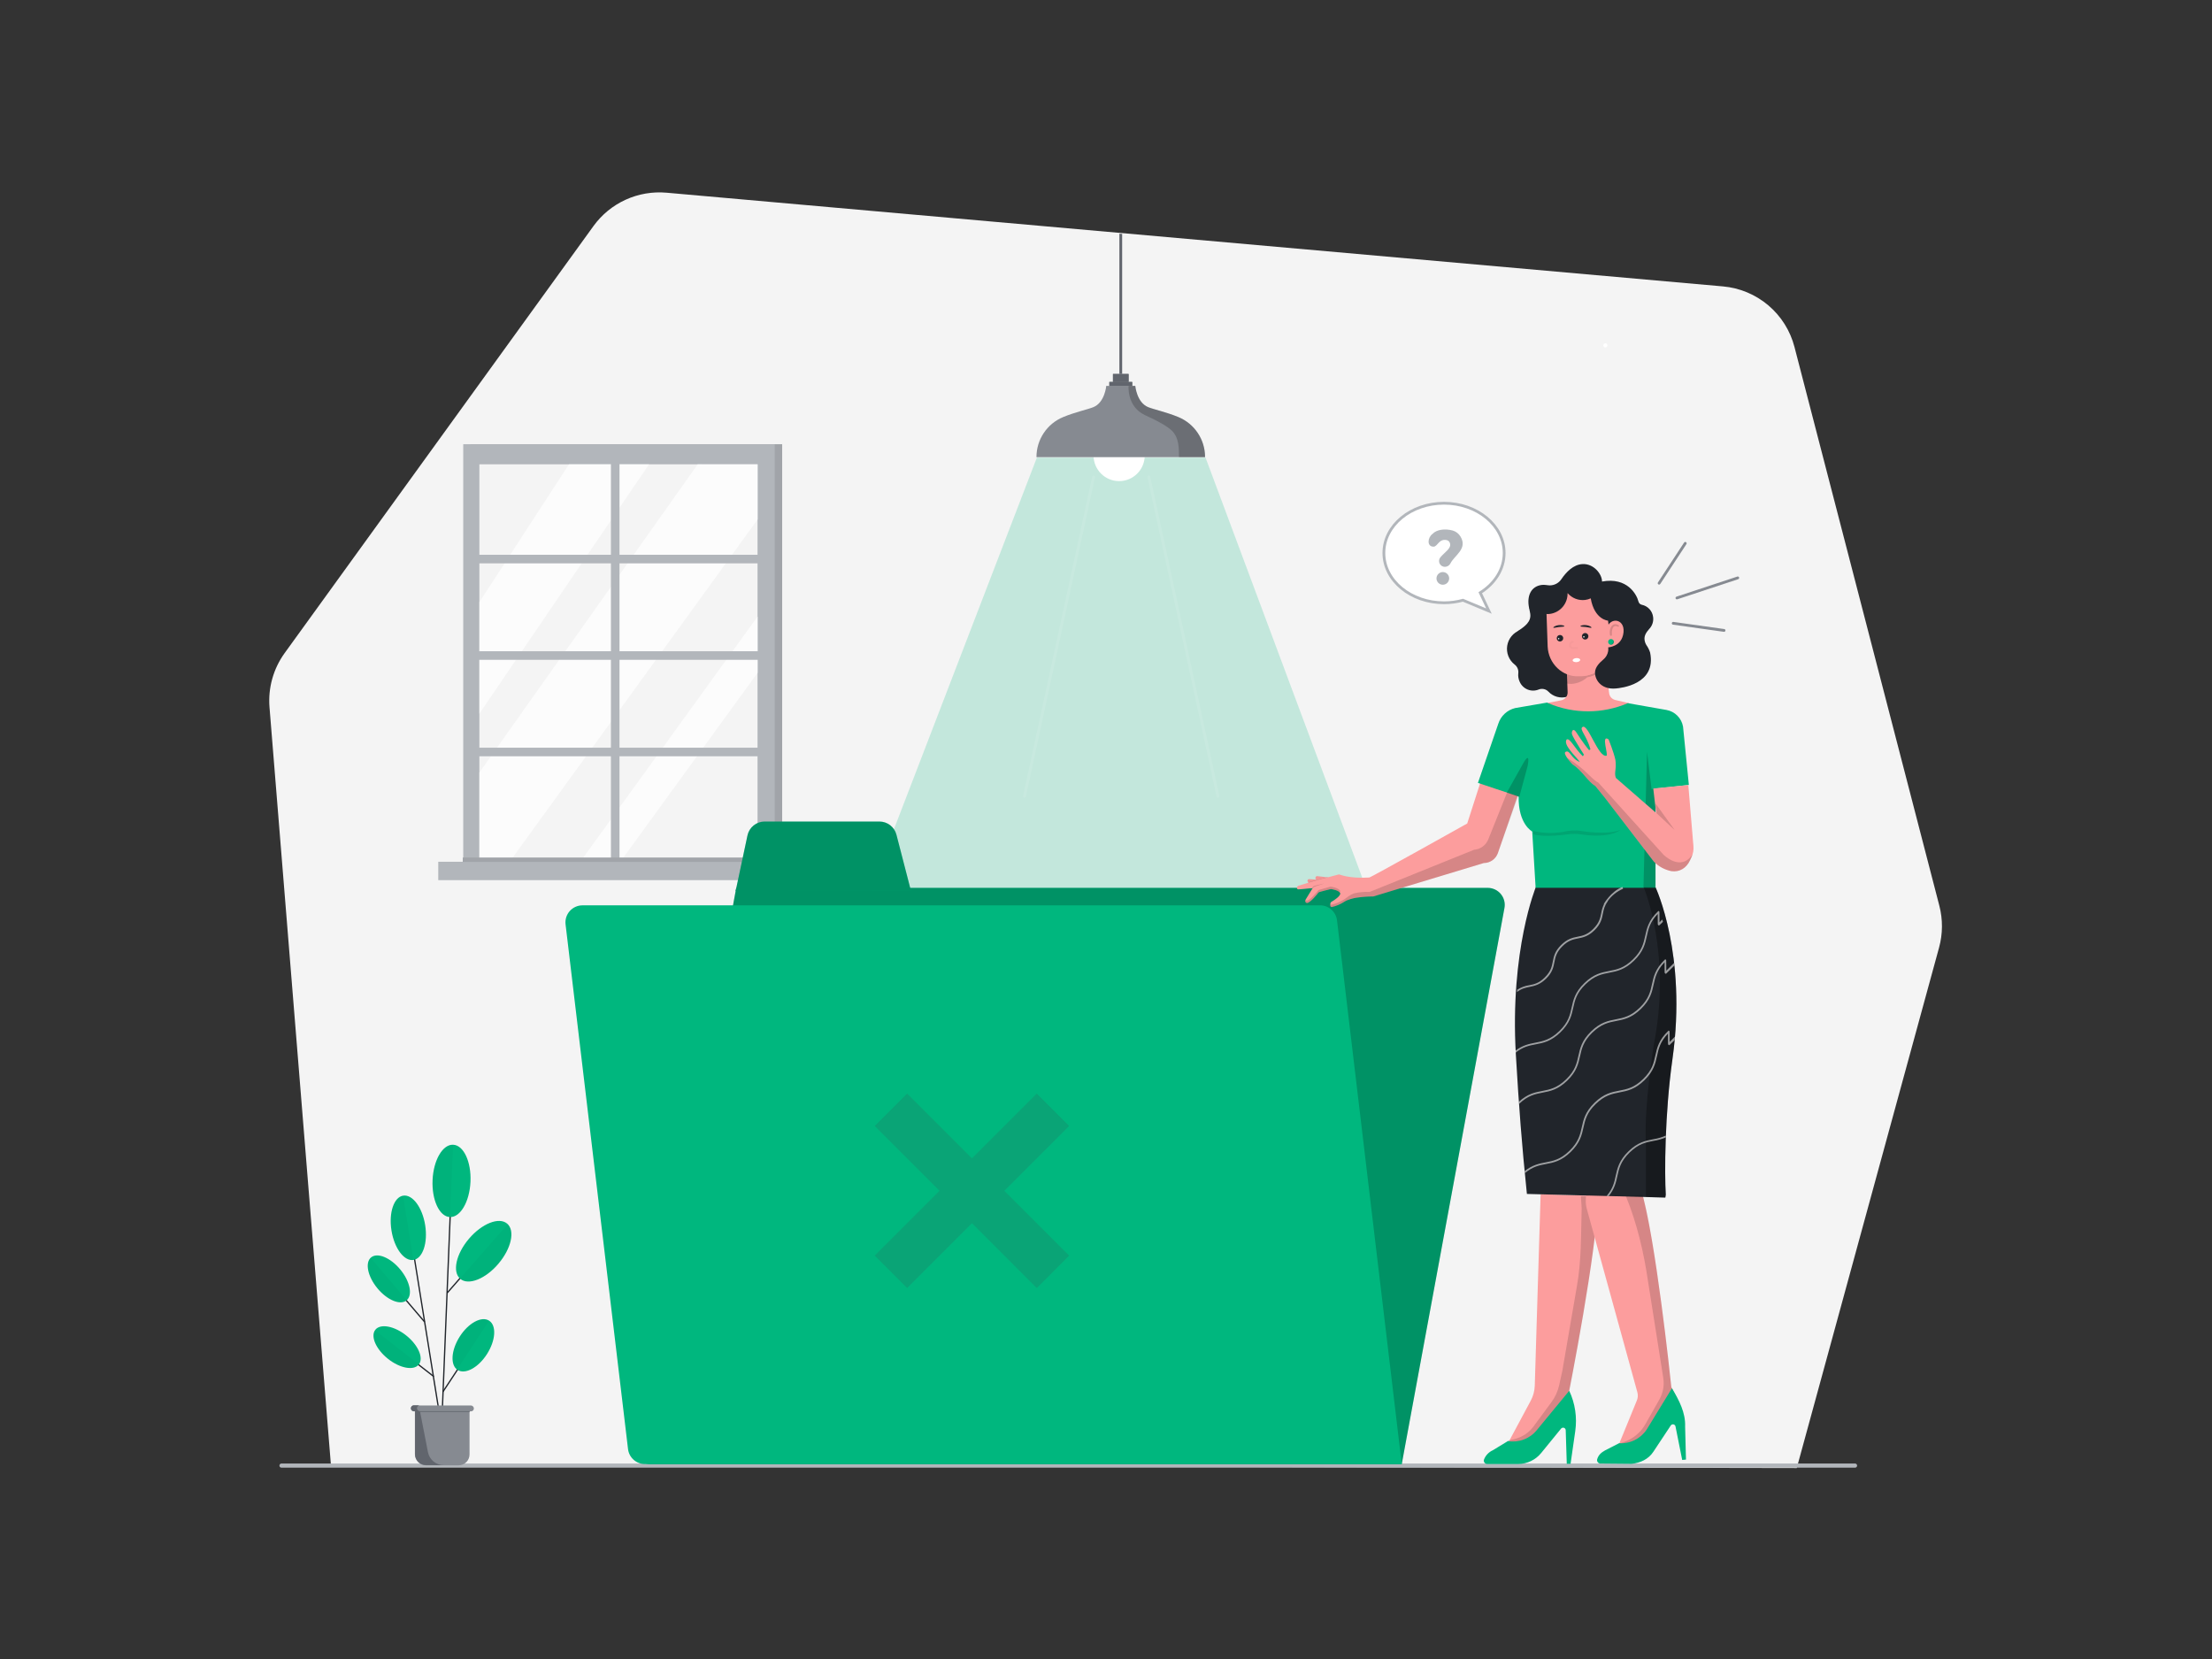 <svg class="gridItem__media" version="1.1" id="Layer_1" xmlns="http://www.w3.org/2000/svg" x="0px" y="0px" width="1600" height="1200" viewBox="0 0 1600 1200" style="baseline-shift: 0px; clip-rule: nonzero; color: rgb(61, 61, 61); color-interpolation: srgb; color-interpolation-filters: linearrgb; color-rendering: auto; cursor: auto; direction: ltr; display: block; fill: none; fill-opacity: 1; fill-rule: nonzero; font: 400 16px / 18.4px Lato, sans-serif; image-rendering: auto; letter-spacing: normal; marker: none; overflow: hidden; paint-order: normal; pointer-events: auto; shape-rendering: auto; stroke: none; stroke-dasharray: none; stroke-dashoffset: 0px; stroke-linecap: butt; stroke-linejoin: miter; stroke-miterlimit: 4; stroke-opacity: 1; stroke-width: 1px; text-anchor: start; text-decoration: none solid rgb(61, 61, 61); text-rendering: auto; visibility: visible; word-spacing: 0px; writing-mode: horizontal-tb;" fill="none" xmlns:xlink="http://www.w3.org/1999/xlink">
<rect x="0" y="0" width="1600" height="1200" fill="#333333" stroke="none"/>
<path d="M239.388 1059.94L194.938 511.551C193.819 497.582 197.719 483.671 205.938 472.321L429.278 163.511C435.248 155.257 443.259 148.695 452.527 144.467C461.795 140.239 472.002 138.49 482.148 139.391L1246.26 207.161C1258.35 208.231 1269.82 213.021 1279.09 220.87C1288.35 228.72 1294.96 239.245 1298 251.001L1402.78 655.141C1405.36 665.075 1405.29 675.512 1402.58 685.411L1299.65 1061.87L239.388 1059.94Z" fill="#F4F4F4" style="baseline-shift: 0px; fill: rgb(244, 244, 244); paint-order: normal; text-decoration: none solid rgb(61, 61, 61);"></path>
<path opacity="0.2" fill-rule="evenodd" clip-rule="evenodd" d="M749.998 331L625.328 655.11L993.998 658L871.998 331H749.998Z" class="change-color-in-svg" fill="#4D61FC" style="fill: rgb(0, 183, 126); baseline-shift: 0px; clip-rule: evenodd; fill-rule: evenodd; opacity: 0.2; paint-order: normal; text-decoration: none solid rgb(61, 61, 61);"></path>
<path d="M1341.53 1061.6H203.871C203.654 1061.64 203.431 1061.62 203.219 1061.56C203.006 1061.51 202.809 1061.4 202.641 1061.26C202.473 1061.12 202.338 1060.94 202.246 1060.74C202.153 1060.54 202.105 1060.32 202.105 1060.1C202.105 1059.88 202.153 1059.66 202.246 1059.46C202.338 1059.26 202.473 1059.08 202.641 1058.94C202.809 1058.8 203.006 1058.69 203.219 1058.64C203.431 1058.58 203.654 1058.56 203.871 1058.6H1341.53C1341.75 1058.56 1341.97 1058.58 1342.18 1058.64C1342.4 1058.69 1342.59 1058.8 1342.76 1058.94C1342.93 1059.08 1343.06 1059.26 1343.16 1059.46C1343.25 1059.66 1343.3 1059.88 1343.3 1060.1C1343.3 1060.32 1343.25 1060.54 1343.16 1060.74C1343.06 1060.94 1342.93 1061.12 1342.76 1061.26C1342.59 1061.4 1342.4 1061.51 1342.18 1061.56C1341.97 1061.62 1341.75 1061.64 1341.53 1061.6V1061.6Z" fill="#B2B6BB" style="baseline-shift: 0px; fill: rgb(178, 182, 187); paint-order: normal; text-decoration: none solid rgb(61, 61, 61);"></path>
<path d="M565.769 321.311H340.469V625.071H565.769V321.311Z" fill="#B2B6BB" style="baseline-shift: 0px; fill: rgb(178, 182, 187); paint-order: normal; text-decoration: none solid rgb(61, 61, 61);"></path>
<path opacity="0.1" d="M565.769 321.311H340.469V625.071H565.769V321.311Z" fill="black" style="baseline-shift: 0px; fill: rgb(0, 0, 0); opacity: 0.1; paint-order: normal; text-decoration: none solid rgb(61, 61, 61);"></path>
<path d="M560.37 321.311H335.07V625.071H560.37V321.311Z" fill="#B2B6BB" style="baseline-shift: 0px; fill: rgb(178, 182, 187); paint-order: normal; text-decoration: none solid rgb(61, 61, 61);"></path>
<path d="M547.95 335.84H346.75V624.17H547.95V335.84Z" fill="#F4F4F4" style="baseline-shift: 0px; fill: rgb(244, 244, 244); paint-order: normal; text-decoration: none solid rgb(61, 61, 61);"></path>
<path opacity="0.7" d="M346.75 435.5L411.55 335.85H469.49L346.75 516.22V435.5Z" fill="white" style="baseline-shift: 0px; fill: rgb(255, 255, 255); opacity: 0.7; paint-order: normal; text-decoration: none solid rgb(61, 61, 61);"></path>
<path opacity="0.7" d="M346.75 623.74V558.78L504.66 335.85L548.04 335.86V375.7L367.99 624.26L346.75 623.74Z" fill="white" style="baseline-shift: 0px; fill: rgb(255, 255, 255); opacity: 0.7; paint-order: normal; text-decoration: none solid rgb(61, 61, 61);"></path>
<path opacity="0.7" d="M419.52 623.561L548.04 445.881V486.601L448.11 624.181L419.52 623.561Z" fill="white" style="baseline-shift: 0px; fill: rgb(255, 255, 255); opacity: 0.7; paint-order: normal; text-decoration: none solid rgb(61, 61, 61);"></path>
<path d="M573 623.33H317V636.64H573V623.33Z" fill="#B2B6BB" style="baseline-shift: 0px; fill: rgb(178, 182, 187); paint-order: normal; text-decoration: none solid rgb(61, 61, 61);"></path>
<path d="M448.098 329.25H441.898V629.99H448.098V329.25Z" fill="#B2B6BB" style="baseline-shift: 0px; fill: rgb(178, 182, 187); paint-order: normal; text-decoration: none solid rgb(61, 61, 61);"></path>
<path d="M557.711 401.289H335.891V407.489H557.711V401.289Z" fill="#B2B6BB" style="baseline-shift: 0px; fill: rgb(178, 182, 187); paint-order: normal; text-decoration: none solid rgb(61, 61, 61);"></path>
<path d="M557.718 471.061H335.898V477.261H557.718V471.061Z" fill="#B2B6BB" style="baseline-shift: 0px; fill: rgb(178, 182, 187); paint-order: normal; text-decoration: none solid rgb(61, 61, 61);"></path>
<path d="M557.711 540.83H335.891V547.03H557.711V540.83Z" fill="#B2B6BB" style="baseline-shift: 0px; fill: rgb(178, 182, 187); paint-order: normal; text-decoration: none solid rgb(61, 61, 61);"></path>
<path d="M560.19 620.279H334.73V623.469H560.19V620.279Z" fill="#B2B6BB" style="baseline-shift: 0px; fill: rgb(178, 182, 187); paint-order: normal; text-decoration: none solid rgb(61, 61, 61);"></path>
<path opacity="0.1" d="M560.19 620.279H334.73V623.469H560.19V620.279Z" fill="black" style="baseline-shift: 0px; fill: rgb(0, 0, 0); opacity: 0.1; paint-order: normal; text-decoration: none solid rgb(61, 61, 61);"></path>
<path d="M809.5 348C819.717 348 828 339.717 828 329.5C828 319.283 819.717 311 809.5 311C799.283 311 791 319.283 791 329.5C791 339.717 799.283 348 809.5 348Z" fill="white" style="baseline-shift: 0px; fill: rgb(255, 255, 255); paint-order: normal; text-decoration: none solid rgb(61, 61, 61);"></path>
<path fill-rule="evenodd" clip-rule="evenodd" d="M830.541 294.521C822.221 291.171 821.181 279.141 821.181 279.141H800.181C800.181 279.141 799.181 291.141 790.821 294.521C786.761 296.151 777.661 298.101 769.021 301.671C763.307 304.032 758.421 308.035 754.984 313.175C751.547 318.314 749.711 324.358 749.711 330.541V330.651H871.651V330.541C871.65 324.358 869.815 318.314 866.378 313.175C862.94 308.035 858.055 304.032 852.341 301.671C843.701 298.101 834.601 296.161 830.541 294.521" fill="#868A91" style="baseline-shift: 0px; clip-rule: evenodd; fill: rgb(134, 138, 145); fill-rule: evenodd; paint-order: normal; text-decoration: none solid rgb(61, 61, 61);"></path>
<path d="M818.942 276.279H802.422V279.139H818.942V276.279Z" fill="#61656D" style="baseline-shift: 0px; fill: rgb(97, 101, 109); paint-order: normal; text-decoration: none solid rgb(61, 61, 61);"></path>
<path d="M816.329 270.51H805.039V276.28H816.329V270.51Z" fill="#61656D" style="baseline-shift: 0px; fill: rgb(97, 101, 109); paint-order: normal; text-decoration: none solid rgb(61, 61, 61);"></path>
<path d="M818.942 276.279H802.422V279.139H818.942V276.279Z" fill="#61656D" style="baseline-shift: 0px; fill: rgb(97, 101, 109); paint-order: normal; text-decoration: none solid rgb(61, 61, 61);"></path>
<path d="M816.329 270.51H805.039V276.28H816.329V270.51Z" fill="#61656D" style="baseline-shift: 0px; fill: rgb(97, 101, 109); paint-order: normal; text-decoration: none solid rgb(61, 61, 61);"></path>
<path fill-rule="evenodd" clip-rule="evenodd" d="M811.68 270.509H809.68V169.029L811.68 169.179V270.509Z" fill="#61656D" style="baseline-shift: 0px; clip-rule: evenodd; fill: rgb(97, 101, 109); fill-rule: evenodd; paint-order: normal; text-decoration: none solid rgb(61, 61, 61);"></path>
<path opacity="0.2" fill-rule="evenodd" clip-rule="evenodd" d="M871.649 330.541C871.648 324.358 869.813 318.314 866.376 313.175C862.938 308.035 858.053 304.032 852.339 301.671C843.699 298.101 834.599 296.161 830.539 294.521C822.219 291.171 821.179 279.141 821.179 279.141H816.699L816.319 279.211C816.319 279.211 814.999 294.001 827.999 300.171C833.679 302.861 844.789 307.831 848.749 312.711C852.369 317.181 852.809 323.061 852.809 330.651H871.699L871.649 330.541Z" fill="black" style="baseline-shift: 0px; clip-rule: evenodd; fill: rgb(0, 0, 0); fill-rule: evenodd; opacity: 0.2; paint-order: normal; text-decoration: none solid rgb(61, 61, 61);"></path>
<path d="M470.36 1059H1013.92L1088.21 656.771C1088.54 654.994 1088.47 653.167 1088.02 651.419C1087.56 649.671 1086.72 648.045 1085.57 646.656C1084.41 645.267 1082.96 644.15 1081.33 643.383C1079.69 642.617 1077.91 642.22 1076.1 642.221H532.54L458.25 1044.44C457.92 1046.22 457.985 1048.05 458.441 1049.8C458.897 1051.55 459.733 1053.17 460.889 1054.56C462.045 1055.95 463.493 1057.07 465.13 1057.84C466.767 1058.6 468.553 1059 470.36 1059V1059Z" class="change-color-in-svg" fill="#4D61FC" style="fill: rgb(0, 183, 126); baseline-shift: 0px; paint-order: normal; text-decoration: none solid rgb(61, 61, 61);"></path>
<path opacity="0.2" d="M470.36 1059H1013.92L1088.21 656.771C1088.54 654.994 1088.47 653.167 1088.02 651.419C1087.56 649.671 1086.72 648.045 1085.57 646.656C1084.41 645.267 1082.96 644.15 1081.33 643.383C1079.69 642.617 1077.91 642.22 1076.1 642.221H532.54L458.25 1044.44C457.92 1046.22 457.985 1048.05 458.441 1049.8C458.897 1051.55 459.733 1053.17 460.889 1054.56C462.045 1055.95 463.493 1057.07 465.13 1057.84C466.767 1058.6 468.553 1059 470.36 1059V1059Z" fill="black" style="baseline-shift: 0px; fill: rgb(0, 0, 0); opacity: 0.2; paint-order: normal; text-decoration: none solid rgb(61, 61, 61);"></path>
<path d="M1013.92 1059H466.501C463.486 1059 460.576 1057.9 458.321 1055.89C456.067 1053.89 454.626 1051.13 454.271 1048.14L409.091 668.629C408.884 666.901 409.047 665.149 409.567 663.488C410.088 661.828 410.954 660.296 412.11 658.995C413.266 657.694 414.684 656.652 416.272 655.939C417.86 655.226 419.58 654.858 421.321 654.859H954.871C957.885 654.858 960.796 655.963 963.05 657.965C965.304 659.966 966.746 662.726 967.101 665.719L1013.92 1059Z" class="change-color-in-svg" fill="#4D61FC" style="fill: rgb(0, 183, 126); baseline-shift: 0px; paint-order: normal; text-decoration: none solid rgb(61, 61, 61);"></path>
<path d="M532.109 644.54L540.659 604.32C541.263 601.468 542.828 598.91 545.093 597.075C547.358 595.24 550.184 594.239 553.099 594.24H636.099C638.919 594.239 641.659 595.174 643.889 596.899C646.119 598.624 647.712 601.041 648.419 603.77L658.899 644.27L532.109 644.54Z" class="change-color-in-svg" fill="#4D61FC" style="fill: rgb(0, 183, 126); baseline-shift: 0px; paint-order: normal; text-decoration: none solid rgb(61, 61, 61);"></path>
<path opacity="0.2" d="M532.109 644.54L540.659 604.32C541.263 601.468 542.828 598.91 545.093 597.075C547.358 595.24 550.184 594.239 553.099 594.24H636.099C638.919 594.239 641.659 595.174 643.889 596.899C646.119 598.624 647.712 601.041 648.419 603.77L658.899 644.27L532.109 644.54Z" fill="black" style="baseline-shift: 0px; fill: rgb(0, 0, 0); opacity: 0.2; paint-order: normal; text-decoration: none solid rgb(61, 61, 61);"></path>
<g opacity="0.4" style="baseline-shift: 0px; opacity: 0.4; paint-order: normal; text-decoration: none solid rgb(61, 61, 61);">
<path opacity="0.4" d="M773.361 814.45L749.921 791.01L703.031 837.9L656.151 791.01L632.721 814.45L679.601 861.33L632.711 908.21L656.151 931.65L703.031 884.77L749.921 931.67L773.361 908.26L726.461 861.35L773.361 814.45Z" fill="#3F4249" style="baseline-shift: 0px; fill: rgb(63, 66, 73); opacity: 0.4; paint-order: normal; text-decoration: none solid rgb(61, 61, 61);"></path>
</g>
<path d="M1155.87 865.049L1114.37 863.869L1110.14 1002.32C1110.01 1006.17 1108.98 1009.94 1107.14 1013.32L1090.04 1045.23L1108.85 1045.76L1134.45 1008.84C1134.45 1008.84 1155.73 902.279 1155.87 865.049Z" fill="#FC9D9D" style="baseline-shift: 0px; fill: rgb(252, 157, 157); paint-order: normal; text-decoration: none solid rgb(61, 61, 61);"></path>
<path opacity="0.15" d="M1155.87 865.459L1143.5 865.109L1144.06 874.109C1143.52 893.179 1143.96 912.259 1140.51 931.029L1130.08 991.589L1127.83 1001.82C1126.84 1006.34 1124.9 1010.59 1122.14 1014.31L1109.14 1031.93C1106.85 1035.06 1103.79 1037.56 1100.26 1039.19C1097.09 1040.64 1093.72 1041.59 1090.26 1042.02L1102.36 1048.09L1134.58 1008.9C1134.58 1008.9 1155.58 903.049 1155.87 865.459Z" fill="black" style="baseline-shift: 0px; fill: rgb(0, 0, 0); opacity: 0.15; paint-order: normal; text-decoration: none solid rgb(61, 61, 61);"></path>
<path d="M1208.92 1003.32C1208.06 995.111 1197.37 894.321 1186.92 860.131L1147.19 863.761L1147.03 868.191C1146.95 870.214 1147.19 872.238 1147.72 874.191L1184.35 1007.06C1184.89 1009.01 1184.76 1011.09 1184 1012.96L1170.85 1045.09L1185.58 1042.63L1212.58 1010.73L1208.92 1003.32Z" fill="#FC9D9D" style="baseline-shift: 0px; fill: rgb(252, 157, 157); paint-order: normal; text-decoration: none solid rgb(61, 61, 61);"></path>
<path d="M1209.74 766C1220.44 690.31 1197.5 641.83 1197.5 641.83H1155.38H1154.73H1154.09L1111.09 641.18C1111.09 641.18 1092.01 686.93 1096.47 763.02C1098.67 800.62 1100.84 828.59 1104.24 861.53L1104.46 863.61L1148.14 864.77H1149.43L1204.57 866.23L1204.89 864.17C1204 848.6 1204.1 805.89 1209.74 766Z" fill="#21252B" style="baseline-shift: 0px; fill: rgb(33, 37, 43); paint-order: normal; text-decoration: none solid rgb(61, 61, 61);"></path>
<path d="M947.559 639.239C946.846 638.893 946.259 638.334 945.879 637.639C945.776 637.456 945.721 637.249 945.719 637.039C945.716 636.828 945.772 636.621 945.879 636.439C945.976 636.262 946.122 636.116 946.299 636.019C946.476 635.922 946.678 635.88 946.879 635.899L955.379 636.439L947.559 639.239Z" fill="#F39494" style="baseline-shift: 0px; fill: rgb(243, 148, 148); paint-order: normal; text-decoration: none solid rgb(61, 61, 61);"></path>
<path d="M956.179 636.5L952.179 636.24C950.629 635.3 951.989 633.77 952.429 633.7C952.869 633.63 961.049 634.77 961.049 634.77L956.179 636.5Z" fill="#F39494" style="baseline-shift: 0px; fill: rgb(243, 148, 148); paint-order: normal; text-decoration: none solid rgb(61, 61, 61);"></path>
<path opacity="0.15" d="M955.941 636.571L947.251 639.241L946.191 638.171C946.191 638.171 953.021 636.501 953.391 636.301L955.941 636.571Z" fill="black" style="baseline-shift: 0px; fill: rgb(0, 0, 0); opacity: 0.15; paint-order: normal; text-decoration: none solid rgb(61, 61, 61);"></path>
<path d="M1098.22 486.999C1097.99 489.089 1098.34 491.201 1099.22 493.109C1100.32 495.678 1102.39 497.709 1104.98 498.758C1107.56 499.807 1110.46 499.789 1113.04 498.709C1114.23 498.247 1115.54 498.152 1116.78 498.437C1118.03 498.722 1119.17 499.374 1120.04 500.309C1121.73 502.09 1123.88 503.373 1126.25 504.022C1128.62 504.671 1131.12 504.659 1133.48 503.989C1135.37 503.407 1137.12 502.438 1138.61 501.144C1140.11 499.849 1141.32 498.258 1142.16 496.471C1143.01 494.684 1143.47 492.74 1143.53 490.763C1143.58 488.787 1143.23 486.82 1142.48 484.989C1141.39 482.142 1139.38 479.738 1136.77 478.153C1134.17 476.568 1131.11 475.891 1128.08 476.229C1126.05 476.486 1124.1 477.2 1122.38 478.317C1120.66 479.434 1119.22 480.925 1118.16 482.679C1117.2 481.021 1115.82 479.643 1114.16 478.679C1115.67 476.885 1116.72 474.75 1117.22 472.459C1117.72 470.168 1117.65 467.789 1117.03 465.529C1116.57 463.712 1115.74 462.008 1114.6 460.522C1113.45 459.036 1112.02 457.799 1110.38 456.888C1108.74 455.977 1106.93 455.41 1105.07 455.223C1103.2 455.036 1101.32 455.232 1099.53 455.799C1097.11 456.673 1094.97 458.181 1093.33 460.166C1091.69 462.151 1090.61 464.539 1090.21 467.082C1089.81 469.625 1090.09 472.23 1091.04 474.623C1091.99 477.017 1093.56 479.112 1095.6 480.689C1096.55 481.423 1097.29 482.391 1097.75 483.497C1098.2 484.603 1098.37 485.81 1098.22 486.999V486.999Z" fill="#21252B" style="baseline-shift: 0px; fill: rgb(33, 37, 43); paint-order: normal; text-decoration: none solid rgb(61, 61, 61);"></path>
<path opacity="0.15" d="M960.899 634.771L954.379 636.441L953.379 636.301L959.649 634.641L960.899 634.771Z" fill="black" style="baseline-shift: 0px; fill: rgb(0, 0, 0); opacity: 0.15; paint-order: normal; text-decoration: none solid rgb(61, 61, 61);"></path>
<path d="M1133.9 500.67L1132.65 467.43L1158.01 465.68L1160.65 475.17L1163.94 501.41C1164.09 502.583 1164.59 503.683 1165.38 504.561C1166.18 505.439 1167.22 506.053 1168.37 506.32L1178.26 508.62C1178.26 508.62 1174.36 534.4 1150.51 534.81C1149.45 534.81 1148.39 534.86 1147.34 534.9C1141.85 535.06 1122.74 533.78 1118.55 508.62L1129.22 506.56C1130.58 506.3 1131.79 505.563 1132.65 504.482C1133.51 503.402 1133.95 502.049 1133.9 500.67Z" fill="#FC9D9D" style="baseline-shift: 0px; fill: rgb(252, 157, 157); paint-order: normal; text-decoration: none solid rgb(61, 61, 61);"></path>
<path opacity="0.15" d="M1133.1 494.34C1134.39 494.653 1135.72 494.761 1137.04 494.66C1141.13 494.335 1145 492.669 1148.04 489.92C1151.49 489.301 1154.76 487.936 1157.63 485.92C1157.76 485.816 1157.85 485.664 1157.88 485.496C1157.9 485.329 1157.86 485.159 1157.76 485.02C1157.71 484.951 1157.65 484.892 1157.58 484.847C1157.51 484.803 1157.43 484.773 1157.35 484.76C1157.27 484.746 1157.19 484.75 1157.1 484.771C1157.02 484.792 1156.95 484.829 1156.88 484.88C1154.67 486.426 1152.19 487.545 1149.57 488.18C1149.38 488.18 1149.2 488.31 1149.01 488.32C1148.44 488.45 1148.01 488.48 1147.48 488.62H1147.29C1146.97 488.731 1146.63 488.789 1146.29 488.79L1143.69 488.96C1140.12 489.106 1136.57 488.284 1133.43 486.58L1133.1 494.34Z" fill="black" style="baseline-shift: 0px; fill: rgb(0, 0, 0); opacity: 0.15; paint-order: normal; text-decoration: none solid rgb(61, 61, 61);"></path>
<path d="M1116.84 486.54L1135.12 475.45L1129.41 429.6L1113.27 432.82L1106.03 439.82C1106.03 439.82 1106.64 442.39 1106.86 443.9C1107.68 449.7 1103.08 453.07 1097.79 456.51L1116.84 486.54Z" fill="#21252B" style="baseline-shift: 0px; fill: rgb(33, 37, 43); paint-order: normal; text-decoration: none solid rgb(61, 61, 61);"></path>
<path d="M1076 549.84L1061.28 595.65C1061.28 595.65 990.792 635.15 990.382 634.74C974.702 635.61 969.232 632.37 968.382 632.5C967.532 632.63 945.312 638.55 939.232 640.68C937.872 641.15 937.682 643.22 939.052 643.28C940.422 643.34 945.752 642.68 949.532 642.35C948.292 644.15 945.752 648.62 944.322 650.82C944.198 651.027 944.123 651.259 944.102 651.5C944.071 651.747 944.102 651.998 944.192 652.23C944.279 652.454 944.415 652.656 944.592 652.82C944.762 652.977 944.968 653.09 945.192 653.15C947.192 653.68 953.512 646.08 953.632 645.62C953.752 645.16 961.392 643.42 962.322 643.15C963.252 642.88 968.652 644.15 969.392 646.02C970.132 647.89 964.552 651.55 963.312 652.15C962.072 652.75 962.132 654.22 962.262 655.22C962.314 655.477 962.456 655.707 962.662 655.87C962.863 656.028 963.117 656.103 963.372 656.08C966.569 655.343 969.614 654.057 972.372 652.28C974.732 650.68 979.132 649.62 981.062 649.35C985.123 648.736 989.224 648.429 993.332 648.43V648.43L1073.26 624.25C1075.49 624.251 1077.66 623.566 1079.48 622.288C1081.3 621.011 1082.68 619.202 1083.44 617.11L1103.36 559.22L1076 549.84Z" fill="#FC9D9D" style="baseline-shift: 0px; fill: rgb(252, 157, 157); paint-order: normal; text-decoration: none solid rgb(61, 61, 61);"></path>
<path d="M1119.46 467.65L1118.46 438.53C1118.39 437.283 1118.57 436.034 1118.99 434.856C1119.41 433.678 1120.05 432.594 1120.89 431.665C1121.72 430.737 1122.73 429.982 1123.86 429.444C1124.99 428.906 1126.21 428.595 1127.46 428.53L1155.89 427.65C1156.85 427.629 1157.81 427.799 1158.71 428.149C1159.61 428.5 1160.44 429.025 1161.13 429.693C1161.83 430.362 1162.39 431.162 1162.77 432.047C1163.16 432.932 1163.37 433.885 1163.39 434.85L1164.52 466.19C1164.97 478.48 1155.67 488.79 1143.67 489.19H1142C1130.05 489.67 1120 479.94 1119.46 467.65Z" fill="#FC9D9D" style="baseline-shift: 0px; fill: rgb(252, 157, 157); paint-order: normal; text-decoration: none solid rgb(61, 61, 61);"></path>
<path d="M1148.93 459.999C1148.88 459.54 1148.7 459.105 1148.41 458.748C1148.12 458.39 1147.73 458.127 1147.29 457.99C1146.85 457.853 1146.38 457.85 1145.93 457.979C1145.49 458.109 1145.09 458.366 1144.8 458.718C1144.5 459.071 1144.31 459.503 1144.26 459.961C1144.2 460.42 1144.29 460.884 1144.5 461.295C1144.7 461.707 1145.03 462.049 1145.43 462.277C1145.83 462.505 1146.29 462.61 1146.75 462.579C1147.38 462.526 1147.97 462.224 1148.37 461.74C1148.78 461.257 1148.98 460.631 1148.93 459.999V459.999Z" fill="#21252B" style="baseline-shift: 0px; fill: rgb(33, 37, 43); paint-order: normal; text-decoration: none solid rgb(61, 61, 61);"></path>
<path d="M1146.13 460.619C1146.13 460.555 1146.11 460.492 1146.08 460.434C1146.05 460.376 1146.02 460.324 1145.97 460.281C1145.92 460.238 1145.86 460.206 1145.8 460.185C1145.74 460.164 1145.68 460.155 1145.61 460.159C1145.51 460.163 1145.42 460.197 1145.34 460.257C1145.26 460.316 1145.19 460.398 1145.16 460.492C1145.13 460.586 1145.12 460.687 1145.15 460.784C1145.17 460.88 1145.23 460.967 1145.3 461.033C1145.38 461.099 1145.47 461.141 1145.57 461.154C1145.67 461.167 1145.77 461.151 1145.86 461.106C1145.95 461.062 1146.02 460.991 1146.07 460.905C1146.12 460.818 1146.14 460.719 1146.13 460.619Z" fill="white" style="baseline-shift: 0px; fill: rgb(255, 255, 255); paint-order: normal; text-decoration: none solid rgb(61, 61, 61);"></path>
<path d="M1130.73 461.429C1130.68 460.969 1130.51 460.533 1130.21 460.174C1129.92 459.815 1129.53 459.55 1129.09 459.412C1128.65 459.274 1128.18 459.269 1127.74 459.397C1127.29 459.526 1126.9 459.782 1126.6 460.135C1126.3 460.487 1126.11 460.919 1126.06 461.378C1126 461.837 1126.08 462.301 1126.29 462.714C1126.5 463.126 1126.82 463.468 1127.23 463.697C1127.63 463.925 1128.09 464.031 1128.55 463.999C1129.18 463.946 1129.76 463.645 1130.17 463.164C1130.58 462.682 1130.78 462.059 1130.73 461.429V461.429Z" fill="#21252B" style="baseline-shift: 0px; fill: rgb(33, 37, 43); paint-order: normal; text-decoration: none solid rgb(61, 61, 61);"></path>
<path opacity="0.15" d="M949.051 642.371L949.301 641.901C949.688 641.294 950.281 640.847 950.971 640.641L957.971 638.971L951.211 641.241C950.574 641.449 950.013 641.842 949.601 642.371H949.051Z" fill="black" style="baseline-shift: 0px; fill: rgb(0, 0, 0); opacity: 0.15; paint-order: normal; text-decoration: none solid rgb(61, 61, 61);"></path>
<path d="M1127.91 461.93C1127.9 461.837 1127.86 461.748 1127.8 461.675C1127.74 461.603 1127.66 461.55 1127.57 461.522C1127.48 461.495 1127.38 461.495 1127.29 461.522C1127.2 461.55 1127.12 461.603 1127.06 461.675C1127 461.748 1126.97 461.837 1126.96 461.93C1126.95 462.024 1126.96 462.119 1127.01 462.203C1127.05 462.286 1127.12 462.356 1127.2 462.401C1127.28 462.447 1127.38 462.468 1127.47 462.46C1127.53 462.456 1127.6 462.438 1127.65 462.408C1127.71 462.379 1127.76 462.338 1127.8 462.289C1127.84 462.239 1127.87 462.182 1127.89 462.12C1127.91 462.059 1127.92 461.994 1127.91 461.93V461.93Z" fill="white" style="baseline-shift: 0px; fill: rgb(255, 255, 255); paint-order: normal; text-decoration: none solid rgb(61, 61, 61);"></path>
<g opacity="0.15" style="baseline-shift: 0px; opacity: 0.15; paint-order: normal; text-decoration: none solid rgb(61, 61, 61);">
<path opacity="0.15" d="M1135 466.379C1135 465.633 1135.3 464.918 1135.83 464.387C1136.35 463.856 1137.06 463.552 1137.81 463.539C1137.98 463.584 1138.14 463.68 1138.25 463.816C1138.37 463.952 1138.44 464.121 1138.46 464.299C1138.42 464.473 1138.33 464.63 1138.2 464.749C1138.07 464.868 1137.9 464.941 1137.73 464.959C1137.34 464.995 1136.98 465.17 1136.72 465.452C1136.45 465.733 1136.29 466.102 1136.28 466.489C1136.27 466.679 1136.3 466.869 1136.36 467.048C1136.43 467.227 1136.53 467.391 1136.65 467.532C1136.78 467.672 1136.94 467.786 1137.11 467.866C1137.28 467.946 1137.47 467.991 1137.66 467.999L1140.8 468.069C1140.99 468.081 1141.16 468.167 1141.29 468.309C1141.41 468.45 1141.48 468.636 1141.46 468.824C1141.45 469.012 1141.37 469.188 1141.22 469.313C1141.08 469.438 1140.9 469.501 1140.71 469.489L1137.58 469.419C1137.2 469.429 1136.82 469.353 1136.47 469.197C1136.12 469.04 1135.81 468.808 1135.56 468.516C1135.31 468.225 1135.13 467.881 1135.04 467.512C1134.94 467.142 1134.93 466.755 1135 466.379Z" fill="black" style="baseline-shift: 0px; fill: rgb(0, 0, 0); opacity: 0.15; paint-order: normal; text-decoration: none solid rgb(61, 61, 61);"></path>
</g>
<path d="M1110.41 438.909C1111.48 440.762 1113.1 442.244 1115.03 443.158C1116.97 444.073 1119.14 444.377 1121.25 444.029C1124.81 443.504 1128.05 441.7 1130.37 438.955C1132.69 436.211 1133.93 432.713 1133.86 429.119H1133.99C1135.54 430.904 1137.51 432.277 1139.72 433.118C1141.93 433.959 1144.32 434.241 1146.66 433.939C1148.03 433.759 1149.36 433.375 1150.61 432.799C1153.36 448.379 1163.15 448.929 1163.15 448.929C1163.34 450.429 1163.72 453.429 1164.15 456.999C1164.47 459.409 1161.67 460.779 1163.15 462.439L1162.4 462.539C1162.85 463.109 1161.82 463.929 1162.16 464.539C1162.72 465.618 1163.08 466.786 1163.23 467.989C1163.38 468.983 1163.38 469.995 1163.23 470.989C1162.81 473.4 1161.54 475.579 1159.64 477.129C1156.89 479.429 1153.91 482.509 1153.72 486.229C1153.48 490.839 1157.44 499.009 1168.82 497.989C1172.09 497.699 1198.35 495.179 1193.57 471.989C1192.96 470.087 1192.06 468.287 1190.91 466.649C1190.19 465.502 1189.73 464.212 1189.56 462.869C1189.13 459.659 1190.96 457.219 1192.89 454.989C1193.99 453.85 1194.82 452.478 1195.31 450.975C1195.8 449.472 1195.95 447.877 1195.74 446.309C1195.48 444.163 1194.56 442.152 1193.09 440.562C1191.63 438.972 1189.7 437.883 1187.58 437.449C1186.99 437.328 1186.44 437.038 1186 436.615C1185.57 436.191 1185.27 435.651 1185.13 435.059C1183.88 429.989 1177.02 417.289 1158.79 420.639C1158.79 415.209 1152.79 407.639 1144.79 408.009C1137.92 408.299 1132.69 414.059 1129.42 418.879C1128.5 420.274 1127.25 421.418 1125.78 422.21C1124.31 423.003 1122.66 423.418 1120.99 423.419C1119.51 423.419 1117.31 422.829 1115.24 423.089C1107.24 424.089 1104.18 431.289 1106.08 439.959L1110.41 438.909Z" fill="#21252B" style="baseline-shift: 0px; fill: rgb(33, 37, 43); paint-order: normal; text-decoration: none solid rgb(61, 61, 61);"></path>
<path d="M1161.7 468.479L1161.92 456.759C1162.61 445.959 1175.43 446.579 1174.34 457.349C1173.25 468.119 1162.85 468.269 1162.85 468.269L1161.7 468.479Z" fill="#FC9D9D" style="baseline-shift: 0px; fill: rgb(252, 157, 157); paint-order: normal; text-decoration: none solid rgb(61, 61, 61);"></path>
<path opacity="0.15" d="M1171.05 453C1170.95 453.156 1170.81 453.27 1170.63 453.322C1170.46 453.374 1170.27 453.359 1170.11 453.28C1169.79 453.073 1169.44 452.93 1169.07 452.861C1168.7 452.793 1168.32 452.799 1167.95 452.88C1167.61 453.038 1167.3 453.261 1167.04 453.537C1166.79 453.813 1166.59 454.137 1166.46 454.49C1166 455.595 1165.82 456.79 1165.91 457.98V459.21C1166 460.21 1164.58 460.08 1164.53 459.27L1164.43 458.16C1164.27 456.713 1164.51 455.248 1165.13 453.93C1165.32 453.409 1165.62 452.934 1166.01 452.539C1166.41 452.144 1166.88 451.838 1167.4 451.64C1167.94 451.502 1168.5 451.477 1169.04 451.566C1169.59 451.656 1170.11 451.858 1170.58 452.16C1170.74 452.232 1170.87 452.352 1170.95 452.503C1171.04 452.654 1171.07 452.829 1171.05 453V453Z" fill="black" style="baseline-shift: 0px; fill: rgb(0, 0, 0); opacity: 0.15; paint-order: normal; text-decoration: none solid rgb(61, 61, 61);"></path>
<path d="M1167.32 464.091C1167.28 463.688 1167.12 463.306 1166.87 462.992C1166.61 462.679 1166.27 462.448 1165.88 462.328C1165.49 462.209 1165.08 462.206 1164.69 462.32C1164.3 462.434 1163.95 462.661 1163.69 462.971C1163.43 463.281 1163.27 463.661 1163.22 464.063C1163.18 464.466 1163.25 464.873 1163.44 465.233C1163.62 465.594 1163.91 465.892 1164.26 466.091C1164.61 466.29 1165.02 466.38 1165.42 466.351C1165.97 466.303 1166.48 466.037 1166.84 465.614C1167.19 465.19 1167.37 464.642 1167.32 464.091V464.091Z" class="change-color-in-svg" fill="#4D61FC" style="fill: rgb(0, 183, 126); baseline-shift: 0px; paint-order: normal; text-decoration: none solid rgb(61, 61, 61);"></path>
<path opacity="0.15" d="M1164.25 466.16C1164.61 466.412 1165.06 466.513 1165.49 466.44C1165.77 466.417 1166.03 466.338 1166.28 466.207C1166.52 466.077 1166.74 465.899 1166.91 465.683C1167.09 465.467 1167.22 465.218 1167.29 464.951C1167.37 464.684 1167.39 464.405 1167.35 464.13C1167.29 463.795 1167.17 463.477 1166.98 463.196C1166.79 462.914 1166.54 462.677 1166.25 462.5C1166.51 462.828 1166.69 463.216 1166.76 463.63C1166.8 463.928 1166.78 464.231 1166.7 464.521C1166.61 464.811 1166.48 465.082 1166.29 465.318C1166.11 465.555 1165.87 465.752 1165.61 465.898C1165.35 466.044 1165.06 466.137 1164.76 466.17C1164.63 466.08 1164.43 466.12 1164.25 466.16Z" fill="black" style="baseline-shift: 0px; fill: rgb(0, 0, 0); opacity: 0.15; paint-order: normal; text-decoration: none solid rgb(61, 61, 61);"></path>
<path d="M1143 477.26C1142.94 476.44 1141.66 475.92 1140.15 476.02C1138.64 476.12 1137.49 476.89 1137.54 477.7C1137.59 478.51 1138.88 479.03 1140.39 478.94C1141.9 478.85 1143 478.07 1143 477.26Z" fill="white" style="baseline-shift: 0px; fill: rgb(255, 255, 255); paint-order: normal; text-decoration: none solid rgb(61, 61, 61);"></path>
<path d="M1143.15 453C1143.31 453.38 1145.09 453.28 1147.15 453.55C1149.21 453.82 1150.9 454.33 1151.15 454.01C1151.28 453.86 1151 453.5 1150.33 453.11C1149.4 452.608 1148.38 452.292 1147.33 452.18C1146.27 452.039 1145.2 452.093 1144.16 452.34C1143.48 452.58 1143.08 452.85 1143.15 453Z" fill="#21252B" style="baseline-shift: 0px; fill: rgb(33, 37, 43); paint-order: normal; text-decoration: none solid rgb(61, 61, 61);"></path>
<path d="M1131.6 453C1131.44 453.38 1129.65 453.28 1127.6 453.55C1125.55 453.82 1123.85 454.33 1123.6 454.01C1123.47 453.86 1123.75 453.5 1124.41 453.11C1125.34 452.609 1126.36 452.293 1127.41 452.18C1128.47 452.039 1129.54 452.093 1130.58 452.34C1131.27 452.58 1131.66 452.85 1131.6 453Z" fill="#21252B" style="baseline-shift: 0px; fill: rgb(33, 37, 43); paint-order: normal; text-decoration: none solid rgb(61, 61, 61);"></path>
<path opacity="0.15" d="M944.331 650.9C944.22 651.107 944.155 651.336 944.141 651.57C944.124 651.808 944.158 652.047 944.241 652.27C944.321 652.488 944.451 652.683 944.621 652.84C944.785 652.995 944.984 653.108 945.201 653.17C947.201 653.7 953.521 646.1 953.641 645.64C953.761 645.18 961.461 643.3 962.331 643.1C963.201 642.9 967.731 643.97 969.091 645.57C969.215 645.386 969.3 645.178 969.341 644.96C969.381 644.742 969.381 644.518 969.341 644.3C968.531 642.44 963.131 641.17 962.201 641.37L954.001 643.7C953.733 643.821 953.5 644.007 953.321 644.24C952.141 645.77 946.931 651.9 945.131 651.44C944.805 651.369 944.519 651.176 944.331 650.9V650.9Z" fill="black" style="baseline-shift: 0px; fill: rgb(0, 0, 0); opacity: 0.15; paint-order: normal; text-decoration: none solid rgb(61, 61, 61);"></path>
<path opacity="0.15" d="M1096.07 558.41L1076.5 607.18C1075.66 609.254 1074.26 611.052 1072.46 612.372C1070.65 613.692 1068.51 614.481 1066.28 614.65L990.542 645.22L990.442 645.17C986.686 644.981 982.923 645.341 979.272 646.24C976.852 647.04 974.272 649.17 972.272 650.57C969.499 652.319 966.459 653.603 963.272 654.37C963.165 654.391 963.055 654.39 962.949 654.367C962.842 654.345 962.741 654.302 962.652 654.24C962.463 654.115 962.33 653.921 962.282 653.7C962.182 654.209 962.182 654.732 962.282 655.24C962.321 655.495 962.453 655.726 962.652 655.89C962.842 656.047 963.086 656.122 963.332 656.1C966.552 655.375 969.618 654.089 972.392 652.3C974.564 651.047 976.93 650.165 979.392 649.69C979.882 649.58 980.342 649.49 980.732 649.43L981.072 649.37C985.133 648.756 989.235 648.449 993.342 648.45V648.45L1073.27 624.27C1075.5 624.271 1077.67 623.586 1079.49 622.309C1081.31 621.031 1082.69 619.223 1083.45 617.13L1103.31 561L1096.07 558.41Z" fill="black" style="baseline-shift: 0px; fill: rgb(0, 0, 0); opacity: 0.15; paint-order: normal; text-decoration: none solid rgb(61, 61, 61);"></path>
<path opacity="0.15" d="M1208.92 1003.32C1208.09 995.39 1198.14 901.58 1188.12 864.17L1177.74 865.17L1176.11 865.34C1184.11 885.01 1188.96 905.66 1192.05 926.68L1203.11 996.77C1203.94 1002.11 1202.95 1007.57 1200.29 1012.28L1190.12 1030.2C1187.49 1034.84 1183.6 1038.63 1178.9 1041.13C1176.36 1042.48 1173.68 1043.51 1170.9 1044.22L1179.9 1049.13L1211.8 1009.04L1208.92 1003.32Z" fill="black" style="baseline-shift: 0px; fill: rgb(0, 0, 0); opacity: 0.15; paint-order: normal; text-decoration: none solid rgb(61, 61, 61);"></path>
<path d="M1177.45 508.621L1205.39 513.531C1208.39 514.067 1211.15 515.512 1213.29 517.669C1215.44 519.827 1216.87 522.592 1217.39 525.591L1221.6 567.771L1197.47 570.381V642.191H1110.76L1108.3 601.471C1108.3 601.471 1098.08 596.151 1098.48 576.111L1069.03 566.291L1083.75 523.511C1084.64 520.731 1086.23 518.227 1088.37 516.239C1090.5 514.251 1093.11 512.846 1095.95 512.161L1118.95 508.211L1120.13 508.721C1129.2 512.568 1138.95 514.542 1148.8 514.525C1158.64 514.508 1168.39 512.499 1177.44 508.621H1177.45Z" class="change-color-in-svg" fill="#4D61FC" style="fill: rgb(0, 183, 126); baseline-shift: 0px; paint-order: normal; text-decoration: none solid rgb(61, 61, 61);"></path>
<path d="M1160.93 1049.14L1171.09 1043.93C1175 1044.18 1178.91 1043.39 1182.42 1041.66C1185.93 1039.92 1188.92 1037.29 1191.09 1034.03L1209.36 1004.18C1214.5 1012.78 1219.3 1021.8 1218.89 1031.91L1219.51 1055.75L1216.78 1056.03L1211.97 1031.94C1211.93 1031.55 1211.76 1031.18 1211.5 1030.89C1211.23 1030.59 1210.89 1030.39 1210.5 1030.3C1210.12 1030.21 1209.71 1030.25 1209.35 1030.4C1208.99 1030.55 1208.68 1030.82 1208.47 1031.15L1195.94 1050.07C1192.4 1055.46 1186.58 1058.17 1180.18 1058.81L1157.9 1058.6C1157.5 1058.64 1157.09 1058.58 1156.71 1058.43C1156.34 1058.28 1156.01 1058.03 1155.75 1057.72C1155.49 1057.41 1155.32 1057.03 1155.24 1056.64C1155.16 1056.24 1155.18 1055.83 1155.3 1055.44C1156.22 1052.4 1158.24 1050.65 1160.93 1049.14Z" class="change-color-in-svg" fill="#4D61FC" style="fill: rgb(0, 183, 126); baseline-shift: 0px; paint-order: normal; text-decoration: none solid rgb(61, 61, 61);"></path>
<path d="M1079.8 1049L1090.67 1042.39C1094.53 1043.03 1098.49 1042.63 1102.16 1041.25C1105.82 1039.87 1109.06 1037.56 1111.54 1034.53L1135.07 1005.99C1139.34 1015.09 1140.85 1025.25 1139.42 1035.2L1136.03 1058.82H1133.29L1132.53 1034.53C1132.52 1034.14 1132.39 1033.76 1132.16 1033.44C1131.93 1033.12 1131.6 1032.89 1131.23 1032.76C1130.86 1032.64 1130.45 1032.63 1130.08 1032.75C1129.7 1032.86 1129.37 1033.09 1129.13 1033.4L1114.77 1051C1112.76 1053.47 1110.22 1055.47 1107.35 1056.84C1104.47 1058.22 1101.33 1058.93 1098.14 1058.94H1075.74C1075.33 1058.94 1074.93 1058.85 1074.58 1058.66C1074.22 1058.47 1073.91 1058.2 1073.69 1057.86C1073.46 1057.52 1073.33 1057.13 1073.29 1056.73C1073.25 1056.33 1073.32 1055.92 1073.48 1055.55C1074.66 1052.63 1076.93 1050.29 1079.8 1049V1049Z" class="change-color-in-svg" fill="#4D61FC" style="fill: rgb(0, 183, 126); baseline-shift: 0px; paint-order: normal; text-decoration: none solid rgb(61, 61, 61);"></path>
<path opacity="0.6" d="M1174.05 642.859L1173.51 641.52C1165.1 644.89 1160.17 653.71 1160 654L1160.29 653.849C1159.29 655.95 1158.59 658.182 1158.22 660.479C1157.47 664.129 1156.76 667.59 1152.52 671.83C1148.28 676.07 1144.81 676.829 1141.17 677.539C1137.53 678.249 1133.71 679.07 1129.17 683.59C1124.63 688.11 1123.88 691.89 1123.17 695.59C1122.46 699.29 1121.72 702.69 1117.46 706.94C1113.2 711.19 1109.76 711.94 1106.11 712.65C1103.02 713.1 1100.06 714.216 1097.44 715.919L1097.29 717.539C1100.54 715.039 1103.38 714.459 1106.36 713.849C1110.02 713.099 1113.81 712.319 1118.36 707.849C1122.91 703.379 1123.65 699.539 1124.36 695.849C1125.07 692.159 1125.82 688.75 1130.07 684.5C1134.32 680.25 1137.77 679.499 1141.42 678.789C1145.07 678.079 1148.88 677.259 1153.42 672.789C1157.96 668.319 1158.71 664.489 1159.42 660.789C1160.01 657.849 1160.59 655.05 1162.99 651.88H1162.82C1165.64 647.88 1169.53 644.755 1174.05 642.859V642.859Z" fill="#F4F4F4" style="baseline-shift: 0px; fill: rgb(244, 244, 244); opacity: 0.6; paint-order: normal; text-decoration: none solid rgb(61, 61, 61);"></path>
<path opacity="0.2" d="M1197.49 570.381L1194.63 570.791L1191.35 543.801L1188.75 642.191L1197.49 641.831V570.381Z" fill="black" style="baseline-shift: 0px; fill: rgb(0, 0, 0); opacity: 0.2; paint-order: normal; text-decoration: none solid rgb(61, 61, 61);"></path>
<path d="M1224.89 611.889L1221.21 567.889L1195.85 570.339L1197.9 587.999L1168.83 562.709C1167.34 558.909 1169.45 556.229 1168.45 549.549C1167.22 543.929 1163.54 534.829 1163.54 534.829C1157.81 530.739 1163.54 546.279 1162.01 546.639C1156.01 548.049 1148.81 523.379 1144.72 525.829C1142.08 527.409 1147.52 531.719 1150.43 541.949L1149.54 542.579C1149.71 543.329 1143.84 535.579 1140.32 529.929C1137.88 526.059 1136.85 528.929 1136.95 530.529C1137.05 532.129 1140.86 538.099 1142.59 540.919C1143.75 542.769 1144.97 544.689 1145.7 545.829L1144.92 547.039C1139 541.369 1135.69 533.729 1133.27 534.829C1130.18 538.579 1140.27 547.469 1142.73 551.159C1136.11 548.599 1135.73 542.159 1132.45 543.829C1130.45 544.829 1134.81 550.029 1137.36 552.829C1144.36 557.189 1148.67 565.549 1153.86 568.439L1161.09 577.369L1196.28 623.239C1199.71 626.779 1204.14 629.187 1208.97 630.139V630.139C1214.85 630.979 1219.78 627.889 1222.32 622.519L1223.45 620.129C1224.67 617.564 1225.17 614.716 1224.89 611.889Z" fill="#FC9D9D" style="baseline-shift: 0px; fill: rgb(252, 157, 157); paint-order: normal; text-decoration: none solid rgb(61, 61, 61);"></path>
<path opacity="0.15" d="M1197.81 587.8L1211.33 600.4L1197.55 581.26L1197.81 587.8Z" fill="black" style="baseline-shift: 0px; fill: rgb(0, 0, 0); opacity: 0.15; paint-order: normal; text-decoration: none solid rgb(61, 61, 61);"></path>
<path opacity="0.2" d="M1098.91 576.521L1105 554.001C1107.1 542.211 1101.79 552.091 1101.38 552.851L1089.92 573.301L1098.91 576.521Z" fill="black" style="baseline-shift: 0px; fill: rgb(0, 0, 0); opacity: 0.2; paint-order: normal; text-decoration: none solid rgb(61, 61, 61);"></path>
<path opacity="0.1" d="M1108.93 601.06C1117.11 602.998 1125.64 602.998 1133.82 601.06C1133.82 601.06 1139.72 600.24 1143.66 601.06C1143.66 601.06 1162.34 604.33 1172.17 600.24C1172.17 600.24 1165.17 606.79 1143.49 603.51C1140.28 603.037 1137.03 603.037 1133.82 603.51C1133.82 603.51 1117.36 605.97 1109.24 603.51L1108.93 601.06Z" fill="black" style="baseline-shift: 0px; fill: rgb(0, 0, 0); opacity: 0.1; paint-order: normal; text-decoration: none solid rgb(61, 61, 61);"></path>
<path opacity="0.3" d="M1188.91 641.801C1189.35 642.881 1209.18 690.091 1196.26 755.491C1196.26 755.491 1188.9 802.121 1190.54 826.661V865.801L1204.61 866.211L1204.93 864.151C1203.93 848.601 1204.1 805.891 1209.74 765.971C1220.44 690.281 1197.5 641.801 1197.5 641.801H1188.91Z" fill="black" style="baseline-shift: 0px; fill: rgb(0, 0, 0); opacity: 0.3; paint-order: normal; text-decoration: none solid rgb(61, 61, 61);"></path>
<path opacity="0.6" d="M1200.36 667.14C1200.36 666.27 1200.36 665.14 1200.36 664.08C1200.36 659.25 1200.36 659.25 1199.94 659.08L1199.57 658.92L1199.28 659.2C1192.45 665.79 1191.22 671.43 1190.03 676.88C1188.84 682.33 1187.7 687.6 1181.18 693.94C1174.66 700.28 1169.44 701.3 1163.91 702.36C1158.38 703.42 1152.79 704.49 1146 711.1C1139.21 717.71 1138 723.33 1136.8 728.76C1135.6 734.19 1134.46 739.46 1127.94 745.76C1121.42 752.06 1116.19 753.12 1110.66 754.18C1106.09 755.06 1101.38 755.97 1095.99 760.12C1095.99 760.62 1095.99 761.12 1095.99 761.64C1101.42 757.19 1105.99 756.31 1110.85 755.38C1116.32 754.38 1121.96 753.25 1128.75 746.64C1135.54 740.03 1136.75 734.41 1137.96 728.98C1139.17 723.55 1140.3 718.28 1146.82 711.98C1153.34 705.68 1158.57 704.62 1164.1 703.56C1169.63 702.5 1175.21 701.43 1182 694.82C1188.79 688.21 1190 682.59 1191.19 677.15C1192.32 671.92 1193.4 666.97 1199.08 661.09C1199.08 661.95 1199.08 663.09 1199.08 664.09C1199.08 668.78 1199.08 668.78 1199.31 668.99C1199.35 669.035 1199.39 669.076 1199.44 669.11L1199.56 669.24C1199.78 669.45 1199.89 669.56 1200.46 669.12C1200.5 669.059 1200.55 669.002 1200.61 668.95C1201.06 668.56 1201.76 667.88 1202.87 666.78L1202.34 665.07L1200.36 667.14Z" fill="#F4F4F4" style="baseline-shift: 0px; fill: rgb(244, 244, 244); opacity: 0.6; paint-order: normal; text-decoration: none solid rgb(61, 61, 61);"></path>
<path opacity="0.6" d="M1210.93 696.45C1210.31 697.06 1209.56 697.82 1208.6 698.79C1207.46 699.94 1206.14 701.27 1205.26 702.14C1205.26 701.26 1205.26 700.14 1205.26 699.07C1205.26 694.24 1205.26 694.24 1204.84 694.07L1204.47 693.91L1204.17 694.19C1197.34 700.79 1196.12 706.42 1194.93 711.88C1193.74 717.34 1192.59 722.59 1186.08 728.88C1179.57 735.17 1174.33 736.24 1168.8 737.3C1163.27 738.36 1157.69 739.43 1150.9 746.04C1144.11 752.65 1142.9 758.27 1141.7 763.71C1140.5 769.15 1139.36 774.4 1132.84 780.71C1126.32 787.02 1121.09 788.06 1115.56 789.12C1110.38 790.12 1105.02 791.12 1098.69 796.9C1098.69 797.42 1098.76 797.9 1098.8 798.47C1105.19 792.37 1110.34 791.37 1115.8 790.33C1121.26 789.29 1126.91 788.2 1133.7 781.58C1140.49 774.96 1141.7 769.35 1142.91 763.92C1144.12 758.49 1145.24 753.23 1151.77 746.92C1158.3 740.61 1163.52 739.56 1169.04 738.5C1174.56 737.44 1180.16 736.37 1186.95 729.76C1193.74 723.15 1194.95 717.53 1196.13 712.09C1197.27 706.87 1198.35 701.92 1204.03 696.03C1204.03 696.89 1204.03 698.03 1204.03 699.03C1204.03 703.72 1204.03 703.72 1204.27 703.93C1204.31 703.978 1204.35 704.018 1204.4 704.05L1204.52 704.18C1204.74 704.39 1204.85 704.51 1205.42 704.06L1205.57 703.88C1206.24 703.31 1207.43 702.11 1209.72 699.81L1211.13 698.39C1211.08 697.79 1211 697.12 1210.93 696.45Z" fill="#F4F4F4" style="baseline-shift: 0px; fill: rgb(244, 244, 244); opacity: 0.6; paint-order: normal; text-decoration: none solid rgb(61, 61, 61);"></path>
<path opacity="0.6" d="M1211.06 750.319C1209.91 751.479 1208.59 752.809 1207.72 753.669C1207.72 752.799 1207.72 751.669 1207.72 750.609C1207.72 745.779 1207.72 745.779 1207.3 745.609L1206.93 745.449L1206.64 745.729C1199.81 752.319 1198.58 757.959 1197.39 763.409C1196.2 768.859 1195.06 774.129 1188.55 780.469C1182.04 786.809 1176.8 787.829 1171.27 788.889C1165.74 789.949 1160.16 791.019 1153.37 797.629C1146.58 804.239 1145.37 809.859 1144.16 815.289C1142.95 820.719 1141.82 825.989 1135.3 832.339C1128.78 838.689 1123.55 839.699 1118.02 840.759C1113.31 841.659 1108.46 842.599 1102.86 847.079C1102.91 847.569 1102.96 848.079 1103 848.549C1108.61 843.819 1113.31 842.909 1118.25 841.959C1123.72 840.959 1129.37 839.829 1136.15 833.219C1142.93 826.609 1144.15 820.989 1145.36 815.559C1146.57 810.129 1147.7 804.859 1154.22 798.559C1160.74 792.259 1165.97 791.199 1171.5 790.139C1177.03 789.079 1182.61 788.009 1189.4 781.399C1196.19 774.789 1197.4 769.169 1198.59 763.729C1199.73 758.499 1200.8 753.549 1206.48 747.669C1206.48 748.529 1206.48 749.669 1206.48 750.669C1206.48 755.359 1206.48 755.359 1206.71 755.569L1206.84 755.689L1206.96 755.819C1207.18 756.029 1207.3 756.139 1207.86 755.699L1208.01 755.529C1208.6 755.029 1209.57 754.059 1211.32 752.309L1211.53 749.839L1211.06 750.319Z" fill="#F4F4F4" style="baseline-shift: 0px; fill: rgb(244, 244, 244); opacity: 0.6; paint-order: normal; text-decoration: none solid rgb(61, 61, 61);"></path>
<path opacity="0.6" d="M1195.79 824.06C1190.33 825.11 1184.68 826.19 1177.89 832.8C1171.1 839.41 1169.89 845.04 1168.68 850.47C1167.68 855.25 1166.68 859.8 1162.11 865.09H1163.66C1167.87 859.85 1168.89 855.21 1169.88 850.69C1171.08 845.19 1172.22 840 1178.74 833.64C1185.26 827.28 1190.49 826.29 1196.02 825.23C1199.07 824.752 1202.05 823.919 1204.91 822.75C1204.91 822.3 1204.91 821.85 1204.91 821.4C1202 822.676 1198.93 823.57 1195.79 824.06V824.06Z" fill="#F4F4F4" style="baseline-shift: 0px; fill: rgb(244, 244, 244); opacity: 0.6; paint-order: normal; text-decoration: none solid rgb(61, 61, 61);"></path>
<path opacity="0.15" d="M1209 630.109C1214.88 630.949 1219.81 627.859 1222.35 622.489L1223.48 620.099C1223.8 619.421 1224.07 618.719 1224.29 617.999C1215.56 630.999 1203.03 617.999 1203.03 617.999L1156.03 565.999C1154.66 565.539 1151.81 562.999 1149.13 560.339C1144.55 555.82 1139.48 551.828 1134.01 548.439L1133.63 548.199C1134.79 549.808 1136.04 551.344 1137.39 552.799C1144.39 557.159 1148.7 565.519 1153.89 568.409L1161.12 577.339L1196.31 623.209C1199.74 626.749 1204.16 629.156 1209 630.109V630.109Z" fill="black" style="baseline-shift: 0px; fill: rgb(0, 0, 0); opacity: 0.15; paint-order: normal; text-decoration: none solid rgb(61, 61, 61);"></path>
<path d="M327.172 841.459L319.992 1018.74" stroke="#21252B" stroke-width="0.93" stroke-miterlimit="10" stroke-linecap="round" style="baseline-shift: 0px; paint-order: normal; stroke: rgb(33, 37, 43); stroke-linecap: round; stroke-miterlimit: 10; stroke-width: 0.93px; text-decoration: none solid rgb(61, 61, 61);"></path>
<path d="M275.043 918.52L306.903 955.909" stroke="#21252B" stroke-width="0.93" stroke-miterlimit="10" stroke-linecap="round" style="baseline-shift: 0px; paint-order: normal; stroke: rgb(33, 37, 43); stroke-linecap: round; stroke-miterlimit: 10; stroke-width: 0.93px; text-decoration: none solid rgb(61, 61, 61);"></path>
<path d="M349.2 962.959L320.5 1006.53" stroke="#21252B" stroke-width="0.93" stroke-miterlimit="10" stroke-linecap="round" style="baseline-shift: 0px; paint-order: normal; stroke: rgb(33, 37, 43); stroke-linecap: round; stroke-miterlimit: 10; stroke-width: 0.93px; text-decoration: none solid rgb(61, 61, 61);"></path>
<path d="M363.181 889.809L323.641 935.009" stroke="#21252B" stroke-width="0.93" stroke-miterlimit="10" stroke-linecap="round" style="baseline-shift: 0px; paint-order: normal; stroke: rgb(33, 37, 43); stroke-linecap: round; stroke-miterlimit: 10; stroke-width: 0.93px; text-decoration: none solid rgb(61, 61, 61);"></path>
<path d="M360.511 914.08C369.881 903.08 372.721 890.08 366.841 885.08C360.961 880.08 348.601 885 339.221 896C329.841 907 327.021 920 332.901 925C338.781 930 351.141 925.13 360.511 914.11" class="change-color-in-svg" fill="#4D61FC" style="fill: rgb(0, 183, 126); baseline-shift: 0px; paint-order: normal; text-decoration: none solid rgb(61, 61, 61);"></path>
<g opacity="0.3" style="baseline-shift: 0px; opacity: 0.3; paint-order: normal; text-decoration: none solid rgb(61, 61, 61);">
<g opacity="0.3" style="baseline-shift: 0px; opacity: 0.3; paint-order: normal; text-decoration: none solid rgb(61, 61, 61);">
<path opacity="0.3" d="M367.211 885.529L332.711 924.809C332.841 924.809 332.841 924.939 332.961 924.939C338.881 929.939 351.221 925.069 360.531 914.109C369.731 903.409 372.621 890.819 367.211 885.529" fill="black" style="baseline-shift: 0px; fill: rgb(0, 0, 0); opacity: 0.3; paint-order: normal; text-decoration: none solid rgb(61, 61, 61);"></path>
</g>
</g>
<path d="M294.101 940.57C298.651 936.8 296.601 926.8 289.511 918.23C282.421 909.66 272.981 905.76 268.421 909.52C263.861 913.28 265.921 923.3 273.011 931.87C280.101 940.44 289.541 944.34 294.101 940.57Z" class="change-color-in-svg" fill="#4D61FC" style="fill: rgb(0, 183, 126); baseline-shift: 0px; paint-order: normal; text-decoration: none solid rgb(61, 61, 61);"></path>
<g opacity="0.3" style="baseline-shift: 0px; opacity: 0.3; paint-order: normal; text-decoration: none solid rgb(61, 61, 61);">
<g opacity="0.3" style="baseline-shift: 0px; opacity: 0.3; paint-order: normal; text-decoration: none solid rgb(61, 61, 61);">
<path opacity="0.3" d="M268.121 909.83L294.181 940.43L294.061 940.55C289.521 944.33 280.061 940.43 272.901 931.86C266.111 923.55 263.961 913.73 268.121 909.86" fill="black" style="baseline-shift: 0px; fill: rgb(0, 0, 0); opacity: 0.3; paint-order: normal; text-decoration: none solid rgb(61, 61, 61);"></path>
</g>
</g>
<path d="M279.832 969.26L313.452 995.45" stroke="#21252B" stroke-width="0.93" stroke-miterlimit="10" stroke-linecap="round" style="baseline-shift: 0px; paint-order: normal; stroke: rgb(33, 37, 43); stroke-linecap: round; stroke-miterlimit: 10; stroke-width: 0.93px; text-decoration: none solid rgb(61, 61, 61);"></path>
<path d="M302.93 986.999C306.62 982.379 302.57 972.999 293.93 966.059C285.29 959.119 275.2 957.209 271.51 961.829C267.82 966.449 271.87 975.829 280.51 982.769C289.15 989.709 299.23 991.609 302.92 986.999" class="change-color-in-svg" fill="#4D61FC" style="fill: rgb(0, 183, 126); baseline-shift: 0px; paint-order: normal; text-decoration: none solid rgb(61, 61, 61);"></path>
<g opacity="0.3" style="baseline-shift: 0px; opacity: 0.3; paint-order: normal; text-decoration: none solid rgb(61, 61, 61);">
<g opacity="0.3" style="baseline-shift: 0px; opacity: 0.3; paint-order: normal; text-decoration: none solid rgb(61, 61, 61);">
<path opacity="0.3" d="M271.272 962.209L303.002 986.879L302.872 987.009C299.222 991.669 289.152 989.779 280.462 982.849C272.022 976.059 267.992 966.849 271.272 962.209Z" fill="black" style="baseline-shift: 0px; fill: rgb(0, 0, 0); opacity: 0.3; paint-order: normal; text-decoration: none solid rgb(61, 61, 61);"></path>
</g>
</g>
<path d="M340.311 854.789C340.961 840.339 335.361 828.349 327.781 828.009C320.201 827.669 313.541 839.099 312.891 853.549C312.241 867.999 317.831 879.989 325.411 880.329C332.991 880.669 339.651 869.239 340.311 854.789Z" class="change-color-in-svg" fill="#4D61FC" style="fill: rgb(0, 183, 126); baseline-shift: 0px; paint-order: normal; text-decoration: none solid rgb(61, 61, 61);"></path>
<g opacity="0.3" style="baseline-shift: 0px; opacity: 0.3; paint-order: normal; text-decoration: none solid rgb(61, 61, 61);">
<g opacity="0.3" style="baseline-shift: 0px; opacity: 0.3; paint-order: normal; text-decoration: none solid rgb(61, 61, 61);">
<path opacity="0.3" d="M312.939 853.68C313.569 839.32 320.239 827.86 327.799 828.24L325.409 880.49C317.849 879.99 312.309 868.03 312.939 853.68Z" fill="black" style="baseline-shift: 0px; fill: rgb(0, 0, 0); opacity: 0.3; paint-order: normal; text-decoration: none solid rgb(61, 61, 61);"></path>
</g>
</g>
<path d="M352.263 979.409C358.553 969.569 359.263 958.769 353.793 955.279C348.323 951.789 338.793 956.949 332.533 966.789C326.273 976.629 325.533 987.439 331.003 990.919C336.473 994.399 346.003 989.249 352.263 979.409Z" class="change-color-in-svg" fill="#4D61FC" style="fill: rgb(0, 183, 126); baseline-shift: 0px; paint-order: normal; text-decoration: none solid rgb(61, 61, 61);"></path>
<g opacity="0.3" style="baseline-shift: 0px; opacity: 0.3; paint-order: normal; text-decoration: none solid rgb(61, 61, 61);">
<g opacity="0.3" style="baseline-shift: 0px; opacity: 0.3; paint-order: normal; text-decoration: none solid rgb(61, 61, 61);">
<path opacity="0.3" d="M332.582 966.738C326.412 976.308 325.662 986.888 330.692 990.538L353.742 955.278L352.352 954.648C346.942 952.648 338.352 957.648 332.582 966.738" fill="black" style="baseline-shift: 0px; fill: rgb(0, 0, 0); opacity: 0.3; paint-order: normal; text-decoration: none solid rgb(61, 61, 61);"></path>
</g>
</g>
<path d="M316.853 1016.6L297.203 894.219" stroke="#21252B" stroke-width="0.93" stroke-miterlimit="10" stroke-linecap="round" style="baseline-shift: 0px; paint-order: normal; stroke: rgb(33, 37, 43); stroke-linecap: round; stroke-miterlimit: 10; stroke-width: 0.93px; text-decoration: none solid rgb(61, 61, 61);"></path>
<path d="M299.063 911.35C305.793 910.27 309.583 898.99 307.533 886.15C305.483 873.31 298.353 863.78 291.623 864.85C284.893 865.92 281.113 877.21 283.163 890.05C285.213 902.89 292.343 912.43 299.063 911.35Z" class="change-color-in-svg" fill="#4D61FC" style="fill: rgb(0, 183, 126); baseline-shift: 0px; paint-order: normal; text-decoration: none solid rgb(61, 61, 61);"></path>
<g opacity="0.3" style="baseline-shift: 0px; opacity: 0.3; paint-order: normal; text-decoration: none solid rgb(61, 61, 61);">
<g opacity="0.3" style="baseline-shift: 0px; opacity: 0.3; paint-order: normal; text-decoration: none solid rgb(61, 61, 61);">
<path opacity="0.3" d="M283.102 890.06C281.102 877.22 284.872 865.89 291.542 864.76L299.002 911.34C292.322 912.6 285.152 903.03 283.132 890.06" fill="black" style="baseline-shift: 0px; fill: rgb(0, 0, 0); opacity: 0.3; paint-order: normal; text-decoration: none solid rgb(61, 61, 61);"></path>
</g>
</g>
<path d="M308.162 1059.91H331.702C332.744 1059.91 333.777 1059.71 334.741 1059.31C335.705 1058.92 336.581 1058.33 337.318 1057.6C338.055 1056.86 338.639 1055.98 339.036 1055.02C339.433 1054.06 339.636 1053.02 339.632 1051.98V1020.75H300.102V1052C300.143 1054.11 301.01 1056.12 302.516 1057.61C304.022 1059.09 306.049 1059.92 308.162 1059.93" fill="#868A91" style="baseline-shift: 0px; fill: rgb(134, 138, 145); paint-order: normal; text-decoration: none solid rgb(61, 61, 61);"></path>
<path d="M340.643 1016.6H299.343C298.776 1016.6 298.231 1016.83 297.83 1017.23C297.429 1017.63 297.203 1018.17 297.203 1018.74C297.203 1019.31 297.429 1019.85 297.83 1020.25C298.231 1020.65 298.776 1020.88 299.343 1020.88H340.643C340.925 1020.88 341.204 1020.83 341.465 1020.72C341.726 1020.62 341.963 1020.46 342.162 1020.26C342.362 1020.06 342.519 1019.82 342.626 1019.56C342.732 1019.3 342.786 1019.02 342.783 1018.74C342.746 1018.18 342.508 1017.66 342.115 1017.27C341.721 1016.87 341.198 1016.64 340.643 1016.6Z" fill="#868A91" style="baseline-shift: 0px; fill: rgb(134, 138, 145); paint-order: normal; text-decoration: none solid rgb(61, 61, 61);"></path>
<path d="M339.761 1020.75H303.761C303.193 1020.75 302.649 1020.52 302.248 1020.12C301.846 1019.72 301.621 1019.18 301.621 1018.61C301.621 1018.04 301.846 1017.5 302.248 1017.1C302.649 1016.69 303.193 1016.47 303.761 1016.47H299.351C298.783 1016.47 298.239 1016.69 297.838 1017.1C297.436 1017.5 297.211 1018.04 297.211 1018.61C297.211 1019.18 297.436 1019.72 297.838 1020.12C298.239 1020.52 298.783 1020.75 299.351 1020.75H300.241V1051.85C300.236 1052.89 300.437 1053.93 300.834 1054.89C301.23 1055.85 301.814 1056.73 302.552 1057.47C303.289 1058.21 304.165 1058.79 305.13 1059.19C306.095 1059.58 307.128 1059.78 308.171 1059.78H321.001C318.289 1059.79 315.658 1058.85 313.565 1057.13C311.471 1055.41 310.048 1053 309.541 1050.34L303.881 1021.26H339.761V1020.75Z" fill="#61656D" style="baseline-shift: 0px; fill: rgb(97, 101, 109); paint-order: normal; text-decoration: none solid rgb(61, 61, 61);"></path>
<path d="M1088 400C1088 380.12 1068.52 364 1044.5 364C1020.48 364 1001 380.12 1001 400C1001 419.88 1020.48 436 1044.5 436C1049.13 436.006 1053.74 435.387 1058.21 434.16L1077 442L1070.71 428.73C1081.21 422.15 1088 411.73 1088 400Z" fill="white" stroke="#B2B6BB" stroke-width="2" stroke-miterlimit="10" style="baseline-shift: 0px; fill: rgb(255, 255, 255); paint-order: normal; stroke: rgb(178, 182, 187); stroke-miterlimit: 10; stroke-width: 2px; text-decoration: none solid rgb(61, 61, 61);"></path>
<path d="M1056.43 388.121C1055.18 385.99 1053.15 384.422 1050.78 383.741C1045.26 382.231 1039.13 382.961 1036.14 386.231C1032.57 388.851 1031.97 395.421 1036.91 395.421C1039.97 395.421 1040.74 389.291 1046.68 390.731C1047.21 390.901 1047.69 391.208 1048.07 391.622C1048.45 392.036 1048.72 392.543 1048.84 393.091C1049.84 396.691 1045.18 399.201 1041.9 403.091C1041.38 403.701 1041.05 404.448 1040.94 405.243C1040.83 406.037 1040.95 406.846 1041.29 407.573C1041.62 408.301 1042.16 408.917 1042.84 409.349C1043.51 409.781 1044.3 410.011 1045.1 410.011C1045.94 410.008 1046.76 409.774 1047.48 409.332C1048.19 408.891 1048.77 408.261 1049.15 407.511C1052.06 401.681 1061.76 397.001 1056.43 388.121Z" fill="#B2B6BB" style="baseline-shift: 0px; fill: rgb(178, 182, 187); paint-order: normal; text-decoration: none solid rgb(61, 61, 61);"></path>
<path d="M1044.54 413.881C1043.57 413.687 1042.57 413.809 1041.68 414.227C1040.8 414.646 1040.06 415.339 1039.6 416.205C1039.13 417.071 1038.96 418.064 1039.1 419.036C1039.25 420.008 1039.7 420.909 1040.39 421.605C1041.09 422.301 1041.99 422.755 1042.96 422.901C1043.93 423.046 1044.92 422.875 1045.79 422.413C1046.66 421.95 1047.35 421.221 1047.77 420.333C1048.19 419.445 1048.32 418.445 1048.13 417.481C1047.95 416.594 1047.52 415.779 1046.88 415.138C1046.24 414.498 1045.42 414.06 1044.54 413.881Z" fill="#B2B6BB" style="baseline-shift: 0px; fill: rgb(178, 182, 187); paint-order: normal; text-decoration: none solid rgb(61, 61, 61);"></path>
<path d="M1200.06 422.86C1199.88 422.861 1199.7 422.813 1199.55 422.721C1199.39 422.628 1199.26 422.496 1199.18 422.337C1199.09 422.178 1199.05 421.998 1199.06 421.817C1199.06 421.637 1199.12 421.461 1199.22 421.31L1218.16 392.45C1218.31 392.227 1218.53 392.072 1218.79 392.017C1219.06 391.963 1219.33 392.014 1219.55 392.16C1219.77 392.306 1219.93 392.534 1219.98 392.795C1220.04 393.056 1219.99 393.327 1219.84 393.55L1200.89 422.41C1200.8 422.548 1200.68 422.661 1200.53 422.739C1200.39 422.818 1200.22 422.859 1200.06 422.86V422.86Z" fill="#868A91" style="baseline-shift: 0px; fill: rgb(134, 138, 145); paint-order: normal; text-decoration: none solid rgb(61, 61, 61);"></path>
<path d="M1247 457H1246.86L1210.14 451.84C1210.01 451.821 1209.88 451.777 1209.77 451.71C1209.65 451.643 1209.55 451.554 1209.47 451.448C1209.39 451.342 1209.34 451.222 1209.3 451.093C1209.27 450.965 1209.26 450.831 1209.28 450.7C1209.3 450.569 1209.34 450.442 1209.41 450.328C1209.48 450.214 1209.57 450.114 1209.67 450.034C1209.78 449.954 1209.9 449.896 1210.03 449.862C1210.15 449.829 1210.29 449.821 1210.42 449.84L1247.14 455C1247.4 455.018 1247.65 455.142 1247.83 455.342C1248 455.543 1248.09 455.805 1248.07 456.07C1248.05 456.335 1247.93 456.582 1247.73 456.756C1247.53 456.931 1247.26 457.018 1247 457V457Z" fill="#868A91" style="baseline-shift: 0px; fill: rgb(134, 138, 145); paint-order: normal; text-decoration: none solid rgb(61, 61, 61);"></path>
<path d="M1213 433.53C1212.78 433.541 1212.56 433.479 1212.38 433.354C1212.2 433.229 1212.07 433.049 1212 432.84C1211.92 432.589 1211.94 432.316 1212.05 432.08C1212.17 431.844 1212.38 431.664 1212.63 431.58L1256.63 417.05C1256.76 417.003 1256.89 416.983 1257.02 416.989C1257.16 416.996 1257.29 417.03 1257.41 417.088C1257.53 417.147 1257.64 417.229 1257.73 417.331C1257.82 417.432 1257.88 417.55 1257.93 417.678C1257.97 417.806 1257.98 417.941 1257.97 418.075C1257.96 418.209 1257.92 418.339 1257.86 418.458C1257.79 418.576 1257.71 418.681 1257.6 418.766C1257.5 418.85 1257.38 418.913 1257.25 418.95L1213.25 433.48C1213.17 433.506 1213.08 433.523 1213 433.53V433.53Z" fill="#868A91" style="baseline-shift: 0px; fill: rgb(134, 138, 145); paint-order: normal; text-decoration: none solid rgb(61, 61, 61);"></path>
<g opacity="0.3" style="baseline-shift: 0px; opacity: 0.3; paint-order: normal; text-decoration: none solid rgb(61, 61, 61);">
<path opacity="0.3" d="M880.998 577C880.766 577.006 880.539 576.929 880.356 576.785C880.174 576.641 880.047 576.438 879.998 576.21L829.998 345.21C829.943 344.945 829.995 344.669 830.143 344.442C830.291 344.215 830.523 344.056 830.788 344C831.054 343.945 831.33 343.997 831.557 344.145C831.784 344.293 831.943 344.525 831.998 344.79L881.998 575.79C882.026 575.919 882.028 576.052 882.005 576.182C881.981 576.311 881.932 576.435 881.861 576.545C881.789 576.656 881.696 576.751 881.588 576.826C881.479 576.901 881.357 576.953 881.228 576.98L880.998 577Z" fill="white" style="baseline-shift: 0px; fill: rgb(255, 255, 255); opacity: 0.3; paint-order: normal; text-decoration: none solid rgb(61, 61, 61);"></path>
</g>
<g opacity="0.3" style="baseline-shift: 0px; opacity: 0.3; paint-order: normal; text-decoration: none solid rgb(61, 61, 61);">
<path opacity="0.3" d="M740.999 577H740.789C740.66 576.973 740.538 576.92 740.429 576.845C740.321 576.771 740.228 576.675 740.157 576.565C740.085 576.454 740.036 576.331 740.012 576.201C739.989 576.072 739.991 575.939 740.019 575.81L790.019 344.81C790.046 344.679 790.1 344.554 790.175 344.443C790.251 344.332 790.348 344.238 790.46 344.164C790.572 344.091 790.698 344.04 790.83 344.016C790.962 343.991 791.097 343.992 791.229 344.02C791.36 344.047 791.485 344.101 791.595 344.176C791.706 344.252 791.801 344.349 791.874 344.461C791.948 344.574 791.998 344.699 792.023 344.831C792.048 344.963 792.046 345.099 792.019 345.23L742.019 576.23C741.965 576.457 741.834 576.658 741.648 576.799C741.462 576.94 741.232 577.011 740.999 577V577Z" fill="white" style="baseline-shift: 0px; fill: rgb(255, 255, 255); opacity: 0.3; paint-order: normal; text-decoration: none solid rgb(61, 61, 61);"></path>
</g>
<path d="M1161.2 251.301C1161.6 251.301 1161.98 251.143 1162.26 250.861C1162.54 250.58 1162.7 250.199 1162.7 249.801C1162.7 249.403 1162.54 249.021 1162.26 248.74C1161.98 248.459 1161.6 248.301 1161.2 248.301C1160.8 248.301 1160.42 248.459 1160.14 248.74C1159.86 249.021 1159.7 249.403 1159.7 249.801C1159.7 250.199 1159.86 250.58 1160.14 250.861C1160.42 251.143 1160.8 251.301 1161.2 251.301Z" fill="white" style="baseline-shift: 0px; fill: rgb(255, 255, 255); paint-order: normal; text-decoration: none solid rgb(61, 61, 61);"></path>
</svg>